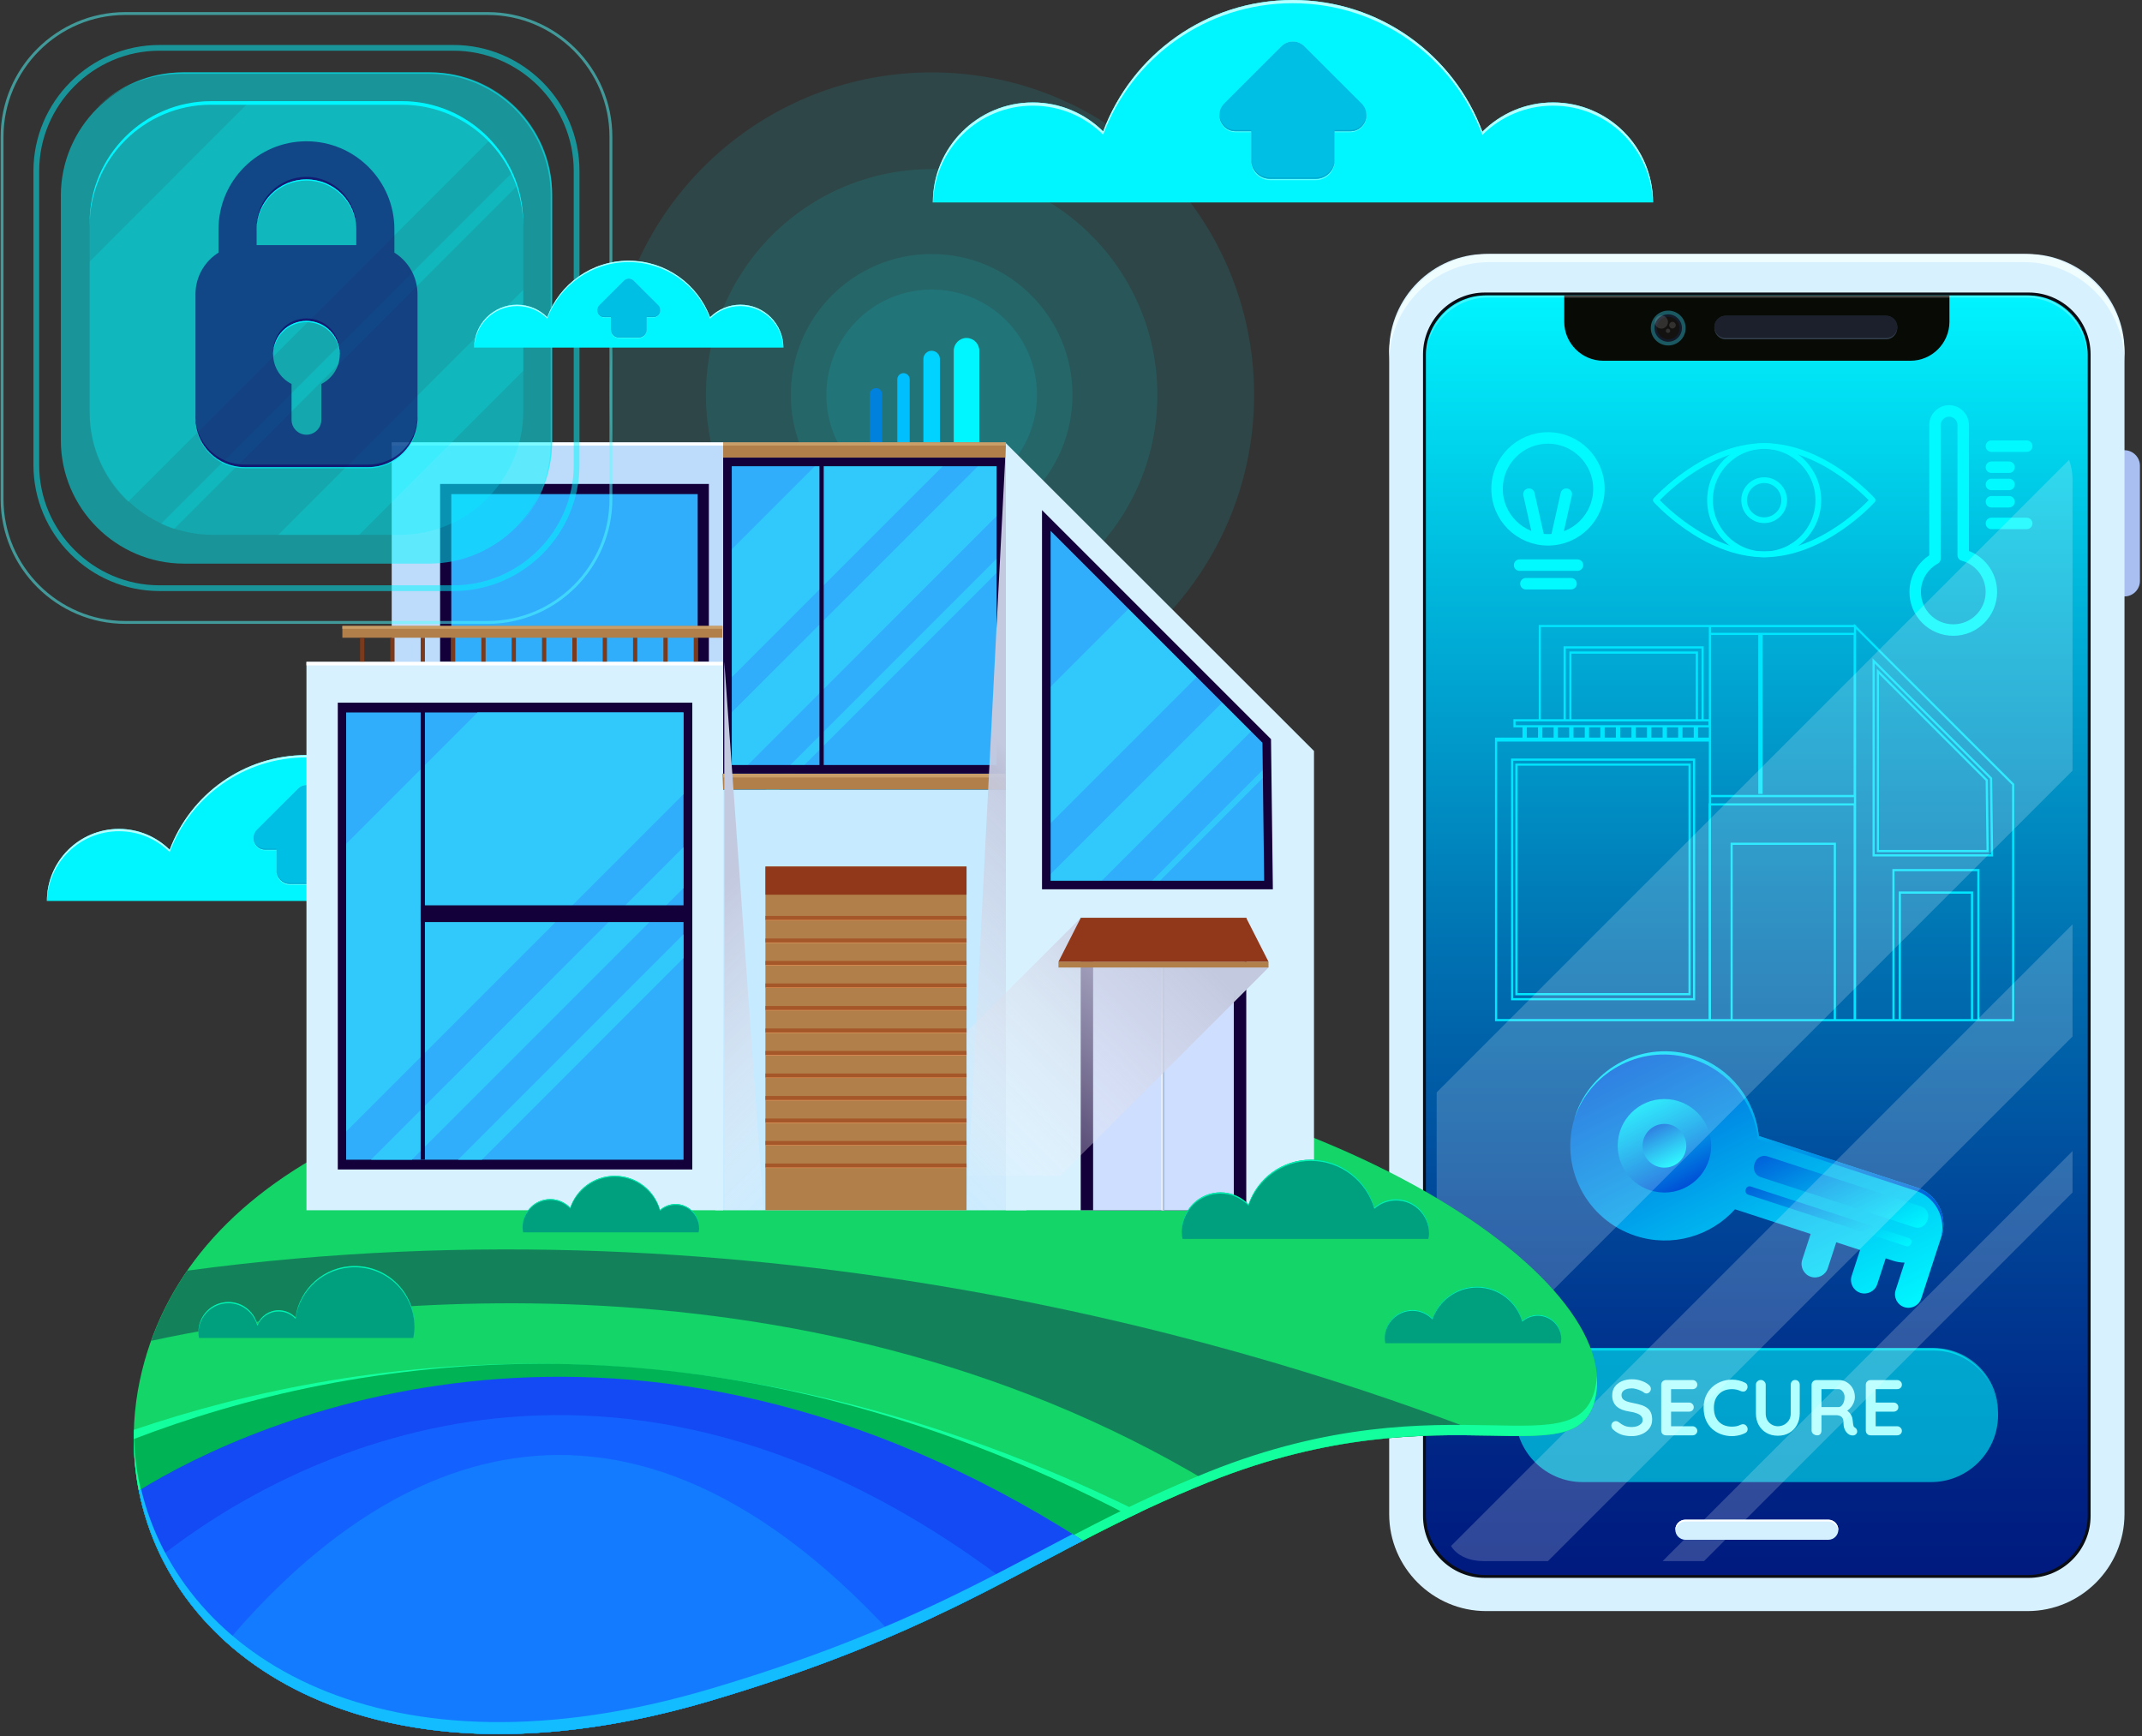 <svg width="850" height="689" viewBox="0 0 850 689" fill="none" xmlns="http://www.w3.org/2000/svg">
<rect x="0" y="0" width="850" height="689" fill="#333333" stroke="none"/>
<path d="M843.032 236.664C839.664 236.664 836.887 233.91 836.887 230.519V184.793C836.887 181.424 839.641 178.647 843.032 178.647C846.401 178.647 849.177 181.401 849.177 184.793V230.519C849.177 233.887 846.423 236.664 843.032 236.664Z" fill="#A9BFF2"/>
<path d="M804.588 639.275H589.729C568.584 639.275 551.264 621.977 551.264 600.81V139.249C551.264 118.104 568.562 100.783 589.729 100.783H804.588C825.733 100.783 843.054 118.081 843.054 139.249V600.81C843.031 621.977 825.733 639.275 804.588 639.275Z" fill="#D8F1FF"/>
<path d="M803.337 100.807H590.958C569.131 100.807 551.264 118.674 551.264 140.501V143.71C551.264 121.883 569.131 104.016 590.958 104.016H803.337C825.164 104.016 843.031 121.883 843.031 143.71V140.501C843.031 118.674 825.164 100.807 803.337 100.807Z" fill="#EFFDFF"/>
<path d="M805.067 624.958H589.229C576.369 624.958 565.831 614.42 565.831 601.561V140.614C565.831 127.754 576.369 117.216 589.229 117.216H805.067C817.927 117.216 828.465 127.754 828.465 140.614V601.561C828.465 614.42 817.927 624.958 805.067 624.958Z" fill="#0B0D14" stroke="#0B0D14" stroke-width="2.276" stroke-miterlimit="10"/>
<path d="M804.726 624.958H589.57C576.506 624.958 565.831 614.284 565.831 601.219V140.956C565.831 127.891 576.506 117.216 589.57 117.216H804.726C817.79 117.216 828.465 127.891 828.465 140.956V601.219C828.465 614.284 817.79 624.958 804.726 624.958Z" fill="url(#paint0_linear_95_12569)"/>
<path d="M657.098 198.472C657.098 198.472 676.353 219.958 700.092 219.958C723.832 219.958 743.087 198.472 743.087 198.472C743.087 198.472 723.832 176.986 700.092 176.986C676.33 176.986 657.098 198.472 657.098 198.472Z" stroke="#00FAFF" stroke-width="2.276" stroke-miterlimit="10" stroke-linecap="round" stroke-linejoin="round"/>
<path d="M700.07 219.958C711.936 219.958 721.556 210.338 721.556 198.472C721.556 186.606 711.936 176.986 700.07 176.986C688.204 176.986 678.584 186.606 678.584 198.472C678.584 210.338 688.204 219.958 700.07 219.958Z" stroke="#00FAFF" stroke-width="2.276" stroke-miterlimit="10" stroke-linecap="round" stroke-linejoin="round"/>
<path d="M700.069 206.416C704.456 206.416 708.013 202.859 708.013 198.472C708.013 194.085 704.456 190.529 700.069 190.529C695.682 190.529 692.126 194.085 692.126 198.472C692.126 202.859 695.682 206.416 700.069 206.416Z" stroke="#00FAFF" stroke-width="2.276" stroke-miterlimit="10" stroke-linecap="round" stroke-linejoin="round"/>
<path d="M779.05 220.299V168.656C779.05 165.583 776.523 163.056 773.451 163.056C770.378 163.056 767.851 165.583 767.851 168.656V221.642C763.186 224.214 759.999 229.176 759.999 234.889C759.999 243.242 766.759 250.002 775.112 250.002C783.465 250.002 790.225 243.242 790.225 234.889C790.248 227.901 785.491 222.029 779.05 220.299Z" stroke="#00FAFF" stroke-width="4.552" stroke-miterlimit="10" stroke-linecap="round" stroke-linejoin="round"/>
<path d="M790.248 207.69H804.246" stroke="#00FAFF" stroke-width="4.552" stroke-miterlimit="10" stroke-linecap="round" stroke-linejoin="round"/>
<path d="M790.248 177.031H804.246" stroke="#00FAFF" stroke-width="4.552" stroke-miterlimit="10" stroke-linecap="round" stroke-linejoin="round"/>
<path d="M790.248 199.086H797.236" stroke="#00FAFF" stroke-width="4.552" stroke-miterlimit="10" stroke-linecap="round" stroke-linejoin="round"/>
<path d="M790.248 192.236H797.236" stroke="#00FAFF" stroke-width="4.552" stroke-miterlimit="10" stroke-linecap="round" stroke-linejoin="round"/>
<path d="M790.248 185.385H797.236" stroke="#00FAFF" stroke-width="4.552" stroke-miterlimit="10" stroke-linecap="round" stroke-linejoin="round"/>
<path d="M614.286 214.2C625.448 214.2 634.497 205.151 634.497 193.988C634.497 182.826 625.448 173.777 614.286 173.777C603.123 173.777 594.074 182.826 594.074 193.988C594.074 205.151 603.123 214.2 614.286 214.2Z" stroke="#00FAFF" stroke-width="4.552" stroke-miterlimit="10" stroke-linecap="round" stroke-linejoin="round"/>
<path d="M603.018 224.237H625.983" stroke="#00FAFF" stroke-width="4.552" stroke-miterlimit="10" stroke-linecap="round" stroke-linejoin="round"/>
<path d="M605.522 231.612H623.412" stroke="#00FAFF" stroke-width="4.552" stroke-miterlimit="10" stroke-linecap="round" stroke-linejoin="round"/>
<path d="M610.46 212.721L606.728 196.083" stroke="#00FAFF" stroke-width="4.552" stroke-miterlimit="10" stroke-linecap="round" stroke-linejoin="round"/>
<path d="M617.813 212.721L621.546 196.083" stroke="#00FAFF" stroke-width="4.552" stroke-miterlimit="10" stroke-linecap="round" stroke-linejoin="round"/>
<path d="M770.968 488.35C772.242 480.998 767.941 473.578 760.657 471.211L697.975 450.772C696.472 436.501 686.822 423.732 672.301 418.998C652.59 412.58 631.4 423.345 624.982 443.056C618.563 462.767 629.329 483.957 649.04 490.375C663.561 495.109 678.879 490.489 688.506 479.837L718.505 489.624L715.159 499.889C714.248 502.689 715.796 505.716 718.596 506.626C721.395 507.537 724.422 505.989 725.333 503.189L728.679 492.924L738.124 495.997L734.779 506.262C733.868 509.062 735.416 512.089 738.215 512.999C741.015 513.91 744.042 512.362 744.952 509.562L748.298 499.297L751.212 500.253C752.737 500.754 754.261 500.982 755.786 501.004L752.236 511.929C751.325 514.729 752.873 517.756 755.673 518.667C758.472 519.577 761.499 518.029 762.41 515.23L770.763 489.579C770.877 489.192 770.945 488.759 770.968 488.35Z" fill="url(#paint1_linear_95_12569)"/>
<path d="M756.425 494.472L693.72 474.033C692.9 473.76 692.445 472.873 692.718 472.076L692.809 471.803C693.082 470.983 693.97 470.528 694.767 470.801L757.472 491.24C758.291 491.513 758.746 492.401 758.473 493.198L758.382 493.471C758.109 494.29 757.221 494.723 756.425 494.472Z" fill="url(#paint2_linear_95_12569)"/>
<path d="M759.723 486.984L698.702 467.092C696.608 466.409 695.47 464.155 696.153 462.061L696.381 461.401C697.064 459.307 699.317 458.169 701.411 458.852L762.432 478.745C764.526 479.428 765.664 481.681 764.981 483.775L764.753 484.435C764.071 486.506 761.817 487.667 759.723 486.984Z" fill="url(#paint3_linear_95_12569)"/>
<path d="M660.489 473.191C670.734 473.191 679.039 464.886 679.039 454.641C679.039 444.397 670.734 436.092 660.489 436.092C650.244 436.092 641.939 444.397 641.939 454.641C641.939 464.886 650.244 473.191 660.489 473.191Z" fill="url(#paint4_linear_95_12569)"/>
<path d="M660.489 463.313C665.278 463.313 669.161 459.431 669.161 454.641C669.161 449.852 665.278 445.969 660.489 445.969C655.7 445.969 651.817 449.852 651.817 454.641C651.817 459.431 655.7 463.313 660.489 463.313Z" fill="url(#paint5_linear_95_12569)"/>
<path d="M770.968 488.35C772.243 480.998 767.941 473.578 760.657 471.211L697.975 450.772C696.473 436.501 686.822 423.732 672.301 418.998C652.59 412.58 631.4 423.345 624.982 443.056C624.914 443.284 624.868 443.489 624.8 443.716C631.469 424.415 652.386 413.923 671.891 420.296C686.413 425.03 696.063 437.798 697.565 452.069L760.248 472.508C767.531 474.875 771.833 482.295 770.558 489.647C770.536 490.079 770.467 490.512 770.331 490.921L770.74 489.647C770.877 489.192 770.945 488.759 770.968 488.35Z" fill="url(#paint6_linear_95_12569)"/>
<path d="M744.797 265.365V338.13H789.18L788.838 309.407L744.797 265.365ZM745.639 337.266V267.459L787.95 309.771L788.292 337.266H745.639ZM736.557 248.386V247.976H736.147L735.692 247.521V247.976H610.623V285.372H600.563V288.626H604.159V292.678H593.257V405.206H799.308V311.068L736.557 248.386ZM678.973 251.959H697.728V315.029H699.458V251.959H735.556V315.438H678.973V251.959ZM601.428 287.761V286.236H677.972V287.761H601.428ZM622.755 258.514V285.372H621.343V257.308H675.218V285.372H673.806V258.514H622.755ZM672.919 259.379V285.372H623.597V259.379H672.919ZM672.122 288.626V292.678H667.661V288.626H672.122ZM665.931 288.626V292.678H661.47V288.626H665.931ZM659.763 288.626V292.678H655.302V288.626H659.763ZM653.572 288.626V292.678H649.111V288.626H653.572ZM647.404 288.626V292.678H642.943V288.626H647.404ZM641.236 288.626V292.678H636.775V288.626H641.236ZM635.045 288.626V292.678H630.584V288.626H635.045ZM628.877 288.626V292.678H624.416V288.626H628.877ZM622.686 288.626V292.678H618.225V288.626H622.686ZM616.518 288.626V292.678H612.057V288.626H616.518ZM610.327 288.626V292.678H605.866V288.626H610.327ZM678.108 318.761H677.994V404.341H594.099V294.248H678.108V318.761ZM678.108 292.678H673.829V288.626H678.108V292.678ZM678.108 285.372H676.06V256.443H620.456V285.372H611.465V248.841H678.108V285.372ZM727.681 404.364H687.577V335.24H727.681V404.364ZM735.556 404.364H728.545V334.375H686.734V404.364H678.973V319.626H735.556V404.364ZM735.692 318.761H678.973V316.303H735.692V318.761ZM735.692 251.094H678.973V248.864H735.692V251.094ZM782.124 404.364H754.333V354.609H782.124V404.364ZM784.65 404.364H782.989V353.744H753.468V404.364H751.807V345.687H784.65V404.364ZM798.443 404.364H785.515V344.822H750.942V404.364H736.557V249.615L798.443 311.432V404.364ZM672.691 300.985H599.63V396.921H672.691V300.985ZM671.826 396.056H600.495V301.85H671.826V396.056ZM670.893 302.988H601.314V394.918H670.893V302.988ZM670.028 394.053H602.202V303.83H670.028V394.053ZM790.545 308.678L743.067 261.2V339.837H790.932L790.545 308.678ZM743.932 338.973V263.271L789.68 309.02L790.044 338.973H743.932Z" fill="#00E6FF"/>
<path opacity="0.58" d="M766.303 588.086H627.964C613.352 588.086 601.38 576.114 601.38 561.502C601.38 546.889 613.352 534.917 627.964 534.917H766.303C780.915 534.917 792.887 546.889 792.887 561.502C792.887 576.137 780.938 588.086 766.303 588.086Z" fill="#00FAFF"/>
<path opacity="0.58" d="M767.463 534.917H626.826C612.851 534.917 601.402 546.366 601.402 560.341V561.342C601.402 547.367 612.851 535.919 626.826 535.919H767.463C781.438 535.919 792.887 547.367 792.887 561.342V560.341C792.887 546.366 781.461 534.917 767.463 534.917Z" fill="#00FAFF"/>
<path d="M647.562 569.849C646.1 569.849 644.784 569.672 643.614 569.317C642.444 568.94 641.326 568.293 640.261 567.374C639.989 567.144 639.78 566.883 639.634 566.59C639.488 566.298 639.415 566.005 639.415 565.713C639.415 565.232 639.582 564.814 639.916 564.459C640.271 564.083 640.71 563.895 641.232 563.895C641.629 563.895 641.984 564.021 642.298 564.271C643.091 564.919 643.875 565.41 644.648 565.744C645.442 566.078 646.413 566.246 647.562 566.246C648.335 566.246 649.045 566.131 649.693 565.901C650.341 565.65 650.863 565.326 651.26 564.929C651.657 564.512 651.855 564.041 651.855 563.519C651.855 562.892 651.667 562.36 651.291 561.921C650.915 561.482 650.341 561.117 649.568 560.824C648.795 560.511 647.813 560.271 646.622 560.103C645.494 559.936 644.502 559.686 643.645 559.351C642.789 558.996 642.068 558.558 641.483 558.035C640.919 557.492 640.491 556.865 640.198 556.155C639.906 555.424 639.759 554.609 639.759 553.711C639.759 552.353 640.104 551.193 640.793 550.232C641.504 549.271 642.454 548.54 643.645 548.039C644.836 547.537 646.152 547.287 647.594 547.287C648.951 547.287 650.205 547.496 651.354 547.913C652.524 548.31 653.474 548.822 654.206 549.449C654.811 549.929 655.114 550.483 655.114 551.11C655.114 551.569 654.937 551.987 654.582 552.363C654.227 552.739 653.809 552.927 653.328 552.927C653.015 552.927 652.733 552.833 652.482 552.645C652.148 552.353 651.699 552.081 651.135 551.831C650.571 551.559 649.975 551.34 649.348 551.172C648.722 550.984 648.137 550.89 647.594 550.89C646.695 550.89 645.933 551.005 645.306 551.235C644.7 551.465 644.24 551.778 643.927 552.175C643.614 552.572 643.457 553.032 643.457 553.554C643.457 554.181 643.635 554.703 643.99 555.121C644.366 555.518 644.899 555.842 645.588 556.092C646.277 556.322 647.103 556.531 648.064 556.719C649.317 556.949 650.414 557.22 651.354 557.534C652.315 557.847 653.109 558.255 653.736 558.756C654.362 559.236 654.832 559.853 655.146 560.605C655.459 561.336 655.616 562.234 655.616 563.3C655.616 564.658 655.24 565.828 654.488 566.81C653.736 567.791 652.743 568.544 651.511 569.066C650.299 569.588 648.983 569.849 647.562 569.849ZM661.121 547.6H671.619C672.162 547.6 672.611 547.778 672.966 548.133C673.342 548.467 673.53 548.906 673.53 549.449C673.53 549.971 673.342 550.399 672.966 550.734C672.611 551.047 672.162 551.204 671.619 551.204H662.845L663.127 550.671V556.782L662.876 556.531H670.209C670.752 556.531 671.201 556.709 671.556 557.064C671.932 557.398 672.12 557.837 672.12 558.38C672.12 558.902 671.932 559.33 671.556 559.665C671.201 559.978 670.752 560.135 670.209 560.135H662.97L663.127 559.884V566.214L662.876 565.932H671.619C672.162 565.932 672.611 566.12 672.966 566.496C673.342 566.851 673.53 567.269 673.53 567.75C673.53 568.272 673.342 568.7 672.966 569.034C672.611 569.369 672.162 569.536 671.619 569.536H661.121C660.578 569.536 660.118 569.358 659.742 569.003C659.387 568.627 659.21 568.168 659.21 567.624V549.512C659.21 548.968 659.387 548.519 659.742 548.164C660.118 547.788 660.578 547.6 661.121 547.6ZM692.498 548.665C693.041 548.937 693.354 549.365 693.438 549.95C693.542 550.535 693.396 551.068 692.999 551.548C692.727 551.925 692.372 552.133 691.934 552.175C691.516 552.217 691.088 552.133 690.649 551.925C690.147 551.695 689.615 551.517 689.051 551.392C688.507 551.266 687.933 551.204 687.327 551.204C686.199 551.204 685.186 551.381 684.287 551.737C683.41 552.092 682.658 552.603 682.031 553.272C681.404 553.92 680.924 554.693 680.59 555.591C680.276 556.489 680.12 557.482 680.12 558.568C680.12 559.842 680.297 560.95 680.652 561.89C681.028 562.83 681.54 563.613 682.188 564.24C682.835 564.867 683.598 565.337 684.475 565.65C685.353 565.943 686.303 566.089 687.327 566.089C687.891 566.089 688.455 566.037 689.019 565.932C689.583 565.828 690.127 565.64 690.649 565.368C691.088 565.159 691.516 565.086 691.934 565.149C692.372 565.211 692.738 565.431 693.03 565.807C693.448 566.329 693.594 566.872 693.469 567.436C693.365 567.979 693.051 568.376 692.529 568.627C691.986 568.899 691.422 569.129 690.837 569.317C690.273 569.484 689.698 569.609 689.113 569.693C688.528 569.797 687.933 569.849 687.327 569.849C685.823 569.849 684.392 569.609 683.034 569.129C681.697 568.648 680.496 567.938 679.43 566.998C678.386 566.057 677.56 564.888 676.955 563.488C676.349 562.067 676.046 560.427 676.046 558.568C676.046 556.959 676.317 555.476 676.861 554.118C677.425 552.76 678.208 551.59 679.211 550.608C680.234 549.606 681.436 548.833 682.815 548.289C684.193 547.725 685.698 547.443 687.327 547.443C688.246 547.443 689.145 547.548 690.022 547.757C690.899 547.966 691.725 548.269 692.498 548.665ZM712.364 547.569C712.907 547.569 713.346 547.757 713.68 548.133C714.014 548.488 714.181 548.937 714.181 549.48V560.824C714.181 562.558 713.805 564.094 713.053 565.431C712.322 566.768 711.309 567.812 710.014 568.564C708.718 569.317 707.214 569.693 705.501 569.693C703.788 569.693 702.273 569.317 700.957 568.564C699.662 567.812 698.638 566.768 697.886 565.431C697.155 564.094 696.789 562.558 696.789 560.824V549.48C696.789 548.937 696.977 548.488 697.353 548.133C697.729 547.757 698.21 547.569 698.795 547.569C699.275 547.569 699.704 547.757 700.08 548.133C700.477 548.488 700.675 548.937 700.675 549.48V560.824C700.675 561.869 700.895 562.778 701.333 563.551C701.793 564.303 702.388 564.888 703.119 565.305C703.872 565.723 704.665 565.932 705.501 565.932C706.399 565.932 707.235 565.723 708.008 565.305C708.781 564.888 709.408 564.303 709.888 563.551C710.369 562.778 710.609 561.869 710.609 560.824V549.48C710.609 548.937 710.766 548.488 711.079 548.133C711.392 547.757 711.821 547.569 712.364 547.569ZM721.141 569.536C720.556 569.536 720.033 569.358 719.574 569.003C719.114 568.627 718.884 568.168 718.884 567.624V549.512C718.884 548.968 719.062 548.519 719.417 548.164C719.793 547.788 720.253 547.6 720.796 547.6H729.821C730.907 547.6 731.921 547.893 732.861 548.477C733.822 549.042 734.595 549.835 735.18 550.859C735.765 551.862 736.057 553.021 736.057 554.337C736.057 555.131 735.89 555.904 735.556 556.656C735.242 557.408 734.804 558.087 734.239 558.693C733.696 559.299 733.08 559.769 732.391 560.103L732.422 559.383C733.007 559.696 733.487 560.072 733.863 560.511C734.26 560.929 734.563 561.388 734.772 561.89C735.002 562.37 735.138 562.892 735.18 563.457C735.263 563.979 735.315 564.438 735.336 564.835C735.378 565.232 735.441 565.567 735.524 565.838C735.629 566.11 735.817 566.319 736.088 566.465C736.548 566.736 736.83 567.133 736.934 567.656C737.06 568.157 736.945 568.606 736.59 569.003C736.36 569.275 736.067 569.452 735.712 569.536C735.357 569.599 735.002 569.599 734.647 569.536C734.292 569.452 733.999 569.348 733.769 569.223C733.414 569.014 733.059 568.711 732.704 568.314C732.349 567.896 732.056 567.342 731.827 566.653C731.618 565.963 731.513 565.076 731.513 563.989C731.513 563.634 731.45 563.31 731.325 563.018C731.2 562.704 731.022 562.443 730.792 562.234C730.563 562.005 730.27 561.837 729.915 561.733C729.56 561.608 729.142 561.545 728.661 561.545H722.331L722.801 560.824V567.624C722.801 568.168 722.655 568.627 722.363 569.003C722.07 569.358 721.663 569.536 721.141 569.536ZM722.363 558.317H729.664C730.04 558.317 730.406 558.15 730.761 557.816C731.116 557.461 731.409 556.991 731.638 556.406C731.868 555.8 731.983 555.142 731.983 554.431C731.983 553.512 731.732 552.75 731.231 552.144C730.751 551.517 730.228 551.204 729.664 551.204H722.425L722.801 550.201V559.069L722.363 558.317ZM742.309 547.6H752.807C753.35 547.6 753.8 547.778 754.155 548.133C754.531 548.467 754.719 548.906 754.719 549.449C754.719 549.971 754.531 550.399 754.155 550.734C753.8 551.047 753.35 551.204 752.807 551.204H744.033L744.315 550.671V556.782L744.064 556.531H751.397C751.94 556.531 752.389 556.709 752.745 557.064C753.121 557.398 753.309 557.837 753.309 558.38C753.309 558.902 753.121 559.33 752.745 559.665C752.389 559.978 751.94 560.135 751.397 560.135H744.158L744.315 559.884V566.214L744.064 565.932H752.807C753.35 565.932 753.8 566.12 754.155 566.496C754.531 566.851 754.719 567.269 754.719 567.75C754.719 568.272 754.531 568.7 754.155 569.034C753.8 569.369 753.35 569.536 752.807 569.536H742.309C741.766 569.536 741.307 569.358 740.931 569.003C740.575 568.627 740.398 568.168 740.398 567.624V549.512C740.398 548.968 740.575 548.519 740.931 548.164C741.307 547.788 741.766 547.6 742.309 547.6Z" fill="#B2FFFF"/>
<g opacity="0.19">
<path d="M822.433 366.786L575.8 613.442C578.167 617.356 583.22 619.428 588.455 619.428H614.288L822.433 411.282V366.786Z" fill="white"/>
<path d="M570.108 558.111L822.432 305.788V190.255C822.432 187.524 821.931 184.907 821.066 182.471L570.108 433.452V558.111Z" fill="white"/>
<path d="M822.433 473.168V456.735L659.786 619.427H676.219L822.433 473.168Z" fill="white"/>
</g>
<path d="M725.517 610.983H668.798C666.613 610.983 664.814 609.185 664.814 607C664.814 604.815 666.613 603.017 668.798 603.017H725.517C727.702 603.017 729.5 604.815 729.5 607C729.5 609.185 727.702 610.983 725.517 610.983Z" fill="#D4F0FF"/>
<path d="M668.775 603.723H725.494C727.566 603.723 729.25 605.339 729.432 607.342C729.432 607.228 729.477 607.114 729.477 606.978C729.477 604.793 727.679 602.995 725.494 602.995H668.775C666.59 602.995 664.792 604.793 664.792 606.978C664.792 607.092 664.815 607.205 664.837 607.342C665.02 605.339 666.727 603.723 668.775 603.723Z" fill="white"/>
<path d="M620.727 117.216V127.663C620.727 136.176 627.691 143.141 636.204 143.141H758.109C766.622 143.141 773.586 136.176 773.586 127.663V117.216H620.727Z" fill="#080A06"/>
<path d="M748.484 134.651H684.709C682.273 134.651 680.293 132.557 680.293 129.985C680.293 127.413 682.273 125.319 684.709 125.319H748.484C750.919 125.319 752.899 127.413 752.899 129.985C752.899 132.534 750.919 134.651 748.484 134.651Z" fill="#333F4D"/>
<path d="M748.484 134.128H684.709C682.273 134.128 680.293 132.148 680.293 129.712C680.293 127.277 682.273 125.297 684.709 125.297H748.484C750.919 125.297 752.899 127.277 752.899 129.712C752.899 132.148 750.919 134.128 748.484 134.128Z" fill="#1B202C"/>
<path opacity="0.25" d="M803.952 117.216H590.344C576.87 117.216 565.831 128.255 565.831 141.729V142.617C565.831 129.143 576.87 118.104 590.344 118.104H803.952C817.426 118.104 828.465 129.143 828.465 142.617V141.729C828.465 128.232 817.426 117.216 803.952 117.216Z" fill="white"/>
<path d="M668.913 130.167C668.913 133.991 665.817 137.086 661.993 137.086C658.17 137.086 655.074 133.991 655.074 130.167C655.074 126.343 658.17 123.248 661.993 123.248C665.817 123.248 668.913 126.343 668.913 130.167Z" fill="#1B5962"/>
<path d="M667.432 130.167C667.432 133.172 664.997 135.607 661.993 135.607C658.988 135.607 656.553 133.172 656.553 130.167C656.553 127.163 658.988 124.728 661.993 124.728C664.997 124.728 667.432 127.163 667.432 130.167Z" fill="#131A29"/>
<path d="M666.475 130.167C666.475 132.648 664.473 134.651 661.992 134.651C659.511 134.651 657.508 132.648 657.508 130.167C657.508 127.687 659.511 125.684 661.992 125.684C664.45 125.684 666.475 127.687 666.475 130.167Z" fill="#131210"/>
<path opacity="0.13" d="M659.284 130.395C660.73 130.395 661.902 129.223 661.902 127.778C661.902 126.332 660.73 125.16 659.284 125.16C657.839 125.16 656.667 126.332 656.667 127.778C656.667 129.223 657.839 130.395 659.284 130.395Z" fill="white"/>
<path opacity="0.13" d="M664.997 129.029C664.997 129.758 664.405 130.349 663.677 130.349C662.948 130.349 662.356 129.758 662.356 129.029C662.356 128.301 662.948 127.709 663.677 127.709C664.428 127.709 664.997 128.301 664.997 129.029Z" fill="white"/>
<path opacity="0.13" d="M662.767 131.26C662.767 131.738 662.38 132.125 661.902 132.125C661.424 132.125 661.037 131.738 661.037 131.26C661.037 130.782 661.424 130.395 661.902 130.395C662.38 130.395 662.767 130.782 662.767 131.26Z" fill="white"/>
<path d="M196.018 328.913C188.12 328.913 180.973 332.099 175.806 337.289C167.59 315.279 146.4 299.62 121.545 299.62C96.713 299.62 75.546 315.256 67.33 337.198C62.163 332.076 55.062 328.913 47.209 328.913C31.413 328.913 18.622 341.704 18.622 357.5H63.665H75.819H167.43H179.448H224.605C224.605 341.704 211.814 328.913 196.018 328.913Z" fill="#00F6FF"/>
<path d="M47.209 329.823C55.062 329.823 62.163 332.987 67.33 338.108C75.569 316.144 96.736 300.53 121.545 300.53C146.4 300.53 167.59 316.212 175.806 338.199C180.973 333.032 188.12 329.823 196.018 329.823C211.495 329.823 224.081 342.137 224.559 357.5H224.605C224.605 341.704 211.814 328.913 196.018 328.913C188.12 328.913 180.973 332.099 175.806 337.289C167.59 315.279 146.4 299.62 121.545 299.62C96.713 299.62 75.546 315.256 67.33 337.198C62.163 332.076 55.062 328.913 47.209 328.913C31.413 328.913 18.622 341.704 18.622 357.5H18.668C19.146 342.137 31.732 329.823 47.209 329.823Z" fill="#B4FFFF"/>
<path d="M141.278 329.391L124.913 312.844C123.092 311 120.156 311 118.335 312.844L101.971 329.391C99.034 332.349 101.106 337.402 105.248 337.402H109.686V345.687C109.686 348.692 112.099 351.127 115.058 351.127H128.168C131.127 351.127 133.539 348.692 133.539 345.687V337.402H137.978C142.12 337.425 144.191 332.372 141.278 329.391Z" fill="#5AFFFF"/>
<path d="M141.278 329.208L124.913 312.844C123.092 311.023 120.156 311.023 118.335 312.844L101.971 329.208C99.034 332.145 101.106 337.152 105.248 337.152H109.686V345.368C109.686 348.327 112.099 350.74 115.058 350.74H128.168C131.127 350.74 133.539 348.327 133.539 345.368V337.152H137.978C142.12 337.152 144.191 332.145 141.278 329.208Z" fill="#00BFE5"/>
<path d="M109.686 336.788H105.248C102.494 336.788 100.673 334.58 100.605 332.236C100.491 334.717 102.357 337.152 105.248 337.152H109.686V336.788Z" fill="#00AACF"/>
<path d="M137.978 336.788H133.54V337.152H137.978C140.869 337.152 142.758 334.717 142.621 332.236C142.576 334.58 140.732 336.788 137.978 336.788Z" fill="#00AACF"/>
<path d="M128.167 350.376H115.057C112.098 350.376 109.686 347.963 109.686 345.004V345.368C109.686 348.327 112.098 350.74 115.057 350.74H128.167C131.126 350.74 133.539 348.327 133.539 345.368V345.004C133.539 347.963 131.126 350.376 128.167 350.376Z" fill="#00AACF"/>
<path d="M633.538 551.92C628.667 589.566 576.022 549.485 479.836 588.018C411.85 615.263 382.648 644.965 282.001 674.827C120.583 722.738 34.685 631.719 56.376 543.84C75.631 465.772 168.836 416.836 337.218 416.836C505.601 416.836 640.252 500.049 633.538 551.92Z" fill="#13D568"/>
<path d="M590.569 569.628C501.052 534.668 302.83 473.305 74.314 504.191C68.26 512.931 63.503 522.218 59.998 532.028C125.321 517.916 314.939 489.556 479.588 588.11C479.68 588.064 479.771 588.041 479.862 587.996C527.704 568.854 564.781 569.15 590.569 569.628Z" fill="#13825B"/>
<path d="M53.121 567.352C50.64 646.854 134.99 718.459 282.001 674.827C368.013 649.29 401.858 623.889 452.318 600.059C287.008 518.257 144.618 536.215 53.121 567.352Z" fill="#13FF9E"/>
<path d="M53.078 571.017C53.26 649.04 137.269 717.776 282.004 674.827C365.967 649.905 400.222 625.096 448.747 601.743C281.298 513.888 138.18 538.355 53.078 571.017Z" fill="#00B355"/>
<path d="M633.539 547.823C628.669 585.469 576.023 545.388 479.837 583.922C411.852 611.166 382.65 640.868 282.003 670.73C138.384 713.361 54.534 645.99 53.077 568.695C51.575 647.674 135.835 718.209 282.003 674.827C382.65 644.965 411.852 615.263 479.837 588.018C576.023 549.485 628.669 589.566 633.539 551.92C633.79 550.008 633.813 548.074 633.699 546.071C633.653 546.663 633.608 547.254 633.539 547.823Z" fill="#13FF9E"/>
<path d="M282.003 674.827C354.632 653.273 390.07 631.81 429.719 611.28C249.25 496.157 100.51 563.369 55.08 591.478C68.623 660.352 150.105 713.975 282.003 674.827Z" fill="#134AF4"/>
<path d="M63.844 617.516C90.792 672.779 167.336 708.854 282.004 674.827C335.9 658.826 369.29 642.894 399.152 627.348C242.673 509.449 114.304 578.026 63.844 617.516Z" fill="#1362FF"/>
<path d="M282.003 674.827C311.295 666.133 334.488 657.461 354.404 648.857C239.873 524.312 144.415 587.131 89.949 651.725C127.754 685.57 193.51 701.093 282.003 674.827Z" fill="#137BFF"/>
<path d="M282.005 670.093C152.794 708.445 71.971 657.757 56.016 590.932C55.72 591.114 55.401 591.319 55.105 591.501C68.648 660.374 150.131 713.998 282.028 674.85C354.657 653.296 390.095 631.833 429.744 611.303C428.356 610.415 426.99 609.573 425.602 608.708C387.546 628.555 352.108 649.29 282.005 670.093Z" fill="#13BBFF"/>
<path d="M383.541 471.417H303.742V472.395H383.541V471.417Z" fill="#EF995F"/>
<path d="M383.541 470.62H303.742V472.213H383.541V470.62Z" fill="#A55729"/>
<path opacity="0.1" d="M369.703 284.643C440.373 284.643 497.663 227.354 497.663 156.684C497.663 86.013 440.373 28.724 369.703 28.724C299.033 28.724 241.743 86.013 241.743 156.684C241.743 227.354 299.033 284.643 369.703 284.643Z" fill="#00F6FF"/>
<path opacity="0.1" d="M369.702 246.247C419.167 246.247 459.265 206.148 459.265 156.684C459.265 107.22 419.167 67.121 369.702 67.121C320.238 67.121 280.14 107.22 280.14 156.684C280.14 206.148 320.238 246.247 369.702 246.247Z" fill="#00F6FF"/>
<path opacity="0.1" d="M369.701 212.561C400.561 212.561 425.578 187.544 425.578 156.684C425.578 125.824 400.561 100.807 369.701 100.807C338.841 100.807 313.824 125.824 313.824 156.684C313.824 187.544 338.841 212.561 369.701 212.561Z" fill="#00F6FF"/>
<path opacity="0.1" d="M369.702 198.472C392.781 198.472 411.491 179.763 411.491 156.684C411.491 133.605 392.781 114.895 369.702 114.895C346.623 114.895 327.914 133.605 327.914 156.684C327.914 179.763 346.623 198.472 369.702 198.472Z" fill="#00F6FF"/>
<path d="M369.7 208.418C367.902 208.418 366.423 206.939 366.423 205.141V142.458C366.423 140.66 367.902 139.181 369.7 139.181C371.498 139.181 372.978 140.66 372.978 142.458V205.141C372.978 206.939 371.521 208.418 369.7 208.418Z" fill="#00D3FF"/>
<path d="M358.528 191.121C357.186 191.121 356.07 190.028 356.07 188.662V150.516C356.07 149.173 357.163 148.058 358.528 148.058C359.871 148.058 360.987 149.15 360.987 150.516V188.662C360.987 190.028 359.871 191.121 358.528 191.121Z" fill="#00BFFF"/>
<path d="M347.625 197.061C346.282 197.061 345.167 195.968 345.167 194.603V156.456C345.167 155.113 346.26 153.998 347.625 153.998C348.968 153.998 350.083 155.091 350.083 156.456V194.603C350.083 195.968 348.991 197.061 347.625 197.061Z" fill="#0081DD"/>
<path d="M383.541 196.059C380.742 196.059 378.466 193.76 378.466 190.983V139.18C378.466 136.381 380.765 134.105 383.541 134.105C386.341 134.105 388.617 136.404 388.617 139.18V190.983C388.64 193.783 386.341 196.059 383.541 196.059Z" fill="#00F6FF"/>
<path d="M407.35 313.459H283.828V480.225H407.35V313.459Z" fill="#C6EAFF"/>
<path d="M286.97 175.553H155.437V281.321H286.97V175.553Z" fill="#BDDCFB"/>
<path d="M281.299 192.031H174.644V262.634H281.299V192.031Z" fill="#13003A"/>
<path d="M276.861 196.06H179.082V265.753H276.861V196.06Z" fill="#31AEFB"/>
<path d="M286.969 262.635H121.613V480.225H286.969V262.635Z" fill="#D8F1FF"/>
<path d="M521.425 297.981L399.155 175.848V480.225H521.425V297.981Z" fill="#D8F1FF"/>
<path d="M494.547 364.238H428.86V480.225H494.547V364.238Z" fill="#13003A"/>
<path d="M489.606 381.603H433.774V480.225H489.606V381.603Z" fill="#CEDEFF"/>
<path d="M461.7 379.191H460.881V480.225H461.7V379.191Z" fill="white"/>
<path d="M462.112 379.191H461.293V480.225H462.112V379.191Z" fill="#ACC3E3"/>
<path d="M399.156 175.553H286.97V313.459H399.156V175.553Z" fill="#31AEFB"/>
<path d="M399.157 223.6V218.047L303.745 313.459H309.299L399.157 223.6Z" fill="#31C9FB"/>
<path d="M286.97 272.126L383.543 175.553H332.787L286.97 221.37V272.126Z" fill="#31C9FB"/>
<path d="M399.156 201.113V175.553H397.518L286.97 286.078V313.299L399.156 201.113Z" fill="#31C9FB"/>
<path d="M399.156 175.553H286.97V181.607H399.156V175.553Z" fill="#B17F4A"/>
<path d="M399.156 175.553H286.97V176.805H399.156V175.553Z" fill="#CA9E67"/>
<path d="M399.155 313.3H286.968L286.695 306.972H398.882L399.155 313.3Z" fill="#B17F4A"/>
<path d="M399.155 308.497H286.968L286.695 306.972H398.882L399.155 308.497Z" fill="#CA9E67"/>
<path d="M286.694 248.386H135.86V253.052H286.694V248.386Z" fill="#B17F4A"/>
<path d="M286.694 248.386H135.86V249.502H286.694V248.386Z" fill="#CA9E67"/>
<path d="M144.555 253.052H142.871V262.612H144.555V253.052Z" fill="#7A3A1B"/>
<path d="M156.572 253.052H154.888V262.612H156.572V253.052Z" fill="#7A3A1B"/>
<path d="M168.614 253.052H166.93V262.612H168.614V253.052Z" fill="#7A3A1B"/>
<path d="M180.654 253.052H178.97V262.612H180.654V253.052Z" fill="#7A3A1B"/>
<path d="M192.694 253.052H191.01V262.612H192.694V253.052Z" fill="#7A3A1B"/>
<path d="M204.734 253.052H203.05V262.612H204.734V253.052Z" fill="#7A3A1B"/>
<path d="M216.775 253.052H215.091V262.612H216.775V253.052Z" fill="#7A3A1B"/>
<path d="M228.815 253.052H227.131V262.612H228.815V253.052Z" fill="#7A3A1B"/>
<path d="M240.857 253.052H239.173V262.612H240.857V253.052Z" fill="#7A3A1B"/>
<path d="M252.896 253.052H251.212V262.612H252.896V253.052Z" fill="#7A3A1B"/>
<path d="M264.938 253.052H263.254V262.612H264.938V253.052Z" fill="#7A3A1B"/>
<path d="M276.976 253.052H275.292V262.612H276.976V253.052Z" fill="#7A3A1B"/>
<path d="M274.723 278.817H134.04V464.042H274.723V278.817Z" fill="#13003A"/>
<path d="M271.24 282.709H137.362V460.173H271.24V282.709Z" fill="#31AEFB"/>
<path d="M137.362 449.02L271.217 315.165V282.709H189.507L137.362 334.853V449.02Z" fill="#31C9FB"/>
<path d="M271.216 352.379V336.173L147.262 460.15H163.444L271.216 352.379Z" fill="#31C9FB"/>
<path d="M271.216 380.17V370.724L181.79 460.15H191.258L271.216 380.17Z" fill="#31C9FB"/>
<path d="M168.614 281.298H166.93V460.15H168.614V281.298Z" fill="#13003A"/>
<path d="M326.869 182.699H325.185V304.491H326.869V182.699Z" fill="#13003A"/>
<path d="M272.766 359.23H166.93V365.876H272.766V359.23Z" fill="#13003A"/>
<path d="M395.469 184.998V303.558H290.384V184.998H395.469ZM398.883 181.584H286.97V306.972H398.883V181.584Z" fill="#13003A"/>
<path d="M503.375 383.925L420.731 466.546H326.298L428.857 364.238L442.354 368.676" fill="url(#paint7_linear_95_12569)"/>
<path d="M503.376 381.603H420.027V383.902H503.376V381.603Z" fill="#B17F4A"/>
<path d="M494.547 364.238H428.86V373.114H494.547V364.238Z" fill="#B17F4A"/>
<path d="M428.858 364.238L420.027 381.604H503.376L494.545 364.238H428.858Z" fill="#91381A"/>
<path d="M503.377 351.173H415.203V206.53L502.672 293.999L503.377 351.173Z" fill="#31AEFB"/>
<path d="M497.665 289.014L486.216 277.542L415.203 348.555V351.173H435.506L497.665 289.014Z" fill="#31C9FB"/>
<path d="M415.203 274.243V328.344L476.11 267.437L449.048 240.398L415.203 274.243Z" fill="#31C9FB"/>
<path d="M502.833 306.949L502.788 303.831L455.469 351.173H458.61L502.833 306.949Z" fill="#31C9FB"/>
<path d="M503.377 351.173H415.203V206.53L502.672 293.999L503.377 351.173Z" stroke="#13003A" stroke-width="3.414" stroke-miterlimit="10"/>
<path d="M383.542 343.844H303.743V480.225H383.542V343.844Z" fill="#B17F4A"/>
<path d="M383.542 343.844H303.743V355.019H383.542V343.844Z" fill="#91381A"/>
<path d="M383.542 364.238H303.743V365.216H383.542V364.238Z" fill="#EF995F"/>
<path d="M383.542 363.441H303.743V365.034H383.542V363.441Z" fill="#A55729"/>
<path d="M383.542 373.182H303.743V374.161H383.542V373.182Z" fill="#EF995F"/>
<path d="M383.542 372.386H303.743V373.979H383.542V372.386Z" fill="#A55729"/>
<path d="M383.542 382.104H303.743V383.083H383.542V382.104Z" fill="#EF995F"/>
<path d="M383.542 381.308H303.743V382.901H383.542V381.308Z" fill="#A55729"/>
<path d="M383.542 391.027H303.743V392.006H383.542V391.027Z" fill="#EF995F"/>
<path d="M383.542 390.23H303.743V391.823H383.542V390.23Z" fill="#A55729"/>
<path d="M383.542 399.972H303.743V400.951H383.542V399.972Z" fill="#EF995F"/>
<path d="M383.542 399.175H303.743V400.768H383.542V399.175Z" fill="#A55729"/>
<path d="M383.542 408.893H303.743V409.872H383.542V408.893Z" fill="#EF995F"/>
<path d="M383.542 408.097H303.743V409.69H383.542V408.097Z" fill="#A55729"/>
<path d="M383.542 417.839H303.743V418.817H383.542V417.839Z" fill="#EF995F"/>
<path d="M383.542 417.019H303.743V418.612H383.542V417.019Z" fill="#A55729"/>
<path d="M383.542 426.76H303.743V427.739H383.542V426.76Z" fill="#EF995F"/>
<path d="M383.542 425.964H303.743V427.557H383.542V425.964Z" fill="#A55729"/>
<path d="M383.542 435.683H303.743V436.662H383.542V435.683Z" fill="#EF995F"/>
<path d="M383.542 434.886H303.743V436.479H383.542V434.886Z" fill="#A55729"/>
<path d="M383.542 444.628H303.743V445.607H383.542V444.628Z" fill="#EF995F"/>
<path d="M383.542 443.831H303.743V445.424H383.542V443.831Z" fill="#A55729"/>
<path d="M383.542 453.55H303.743V454.528H383.542V453.55Z" fill="#EF995F"/>
<path d="M383.542 452.753H303.743V454.347H383.542V452.753Z" fill="#A55729"/>
<path d="M383.542 462.472H303.743V463.45H383.542V462.472Z" fill="#EF995F"/>
<path d="M383.542 461.676H303.743V463.269H383.542V461.676Z" fill="#A55729"/>
<path d="M399.156 176.782L383.542 480.225H399.156V176.782Z" fill="url(#paint8_linear_95_12569)"/>
<path d="M287.422 262.635L303.013 480.225H287.422V262.635Z" fill="url(#paint9_linear_95_12569)"/>
<path d="M286.695 262.635H121.613V264.023H286.695V262.635Z" fill="white"/>
<path d="M286.97 175.553H155.437V176.805H286.97V175.553Z" fill="white"/>
<path opacity="0.5" d="M170.183 223.645H73.041C46.161 223.645 24.151 201.659 24.151 174.756V77.591C24.151 50.711 46.138 28.701 73.041 28.701H170.206C197.086 28.701 219.095 50.688 219.095 77.591V174.756C219.073 201.636 197.063 223.645 170.183 223.645Z" fill="#00F6FF"/>
<path opacity="0.5" d="M179.924 233.386H63.299C36.419 233.386 14.409 211.4 14.409 184.497V67.872C14.409 40.992 36.396 18.982 63.299 18.982H179.924C206.804 18.982 228.813 40.969 228.813 67.872V184.497C228.813 211.377 206.804 233.386 179.924 233.386Z" stroke="#00F6FF" stroke-width="2.276" stroke-miterlimit="10"/>
<path opacity="0.5" d="M193.513 246.975H49.712C22.832 246.975 0.822 224.988 0.822 198.085V54.261C0.822 27.381 22.809 5.372 49.712 5.372H193.536C220.416 5.372 242.425 27.358 242.425 54.261V198.085C242.403 224.988 220.416 246.975 193.513 246.975Z" stroke="#50FFFF" stroke-width="1.138" stroke-miterlimit="10"/>
<path opacity="0.5" d="M170.954 28.724H72.264C58.904 28.724 46.772 34.255 38.032 43.154C46.727 34.596 58.63 29.293 71.718 29.293H170.408C196.878 29.293 218.523 50.938 218.523 77.409V176.099C218.523 189.186 213.22 201.09 204.662 209.784C213.539 201.044 219.092 188.913 219.092 175.552V76.863C219.07 50.369 197.424 28.724 170.954 28.724Z" fill="#00F6FF"/>
<path opacity="0.2" d="M158.754 212.22H84.464C57.584 212.22 35.574 190.233 35.574 163.33V89.04C35.574 62.159 57.561 40.15 84.464 40.15H158.754C185.634 40.15 207.644 62.137 207.644 89.04V163.33C207.644 190.21 185.634 212.22 158.754 212.22Z" fill="#00F6FF"/>
<g opacity="0.2">
<path d="M159.534 40.15H99.173C80.577 58.745 58.067 81.255 35.602 103.743V164.081C35.602 177.851 41.498 190.301 50.875 199.087L194.562 55.399C185.731 46.067 173.304 40.15 159.534 40.15Z" fill="#00F6FF"/>
<path d="M207.65 147.124V114.986L110.417 212.219H142.555L207.65 147.124Z" fill="#00F6FF"/>
<path d="M205.351 73.653C204.782 71.855 204.076 70.126 203.302 68.418L63.871 207.85C65.578 208.623 67.308 209.329 69.106 209.898L205.351 73.653Z" fill="#00F6FF"/>
</g>
<path d="M159.528 40.15H83.69C57.219 40.15 35.574 61.795 35.574 88.266V89.677C35.574 63.206 57.219 41.561 83.69 41.561H159.505C185.976 41.561 207.621 63.206 207.621 89.677V88.266C207.644 61.818 185.976 40.15 159.528 40.15Z" fill="#00F6FF"/>
<path opacity="0.61" d="M156.504 100.238V90.951C156.504 71.719 140.845 56.059 121.612 56.059C102.379 56.059 86.72 71.719 86.72 90.951V100.238C81.235 103.674 77.57 109.774 77.57 116.739V165.879C77.57 176.645 86.288 185.362 97.053 185.362H146.193C156.959 185.362 165.676 176.645 165.676 165.879V116.739C165.654 109.751 161.989 103.674 156.504 100.238ZM121.612 71.172C132.514 71.172 141.391 80.049 141.391 90.951V97.256H101.833V90.951C101.833 80.049 110.71 71.172 121.612 71.172ZM127.53 152.359V166.584C127.53 169.839 124.867 172.502 121.612 172.502C118.357 172.502 115.694 169.839 115.694 166.584V152.359C111.37 150.197 108.388 145.713 108.388 140.546C108.388 133.24 114.306 127.323 121.612 127.323C128.918 127.323 134.836 133.24 134.836 140.546C134.836 145.736 131.854 150.197 127.53 152.359Z" fill="#130066"/>
<path opacity="0.61" d="M121.612 126.344C114.305 126.344 108.388 132.262 108.388 139.568C108.388 139.705 108.41 139.841 108.41 139.978C108.729 132.945 114.488 127.346 121.612 127.346C128.713 127.346 134.494 132.945 134.813 139.978C134.813 139.841 134.835 139.705 134.835 139.568C134.835 132.262 128.918 126.344 121.612 126.344Z" fill="#130066"/>
<path opacity="0.61" d="M121.611 70.171C110.709 70.171 101.832 79.047 101.832 89.95V90.951C101.832 80.049 110.709 71.172 121.611 71.172C132.513 71.172 141.39 80.049 141.39 90.951V89.95C141.39 79.047 132.513 70.171 121.611 70.171Z" fill="#130066"/>
<path opacity="0.61" d="M146.17 184.338H97.03C86.264 184.338 77.547 175.62 77.547 164.854V165.856C77.547 176.622 86.264 185.339 97.03 185.339H146.17C156.936 185.339 165.653 176.622 165.653 165.856V164.854C165.653 175.62 156.936 184.338 146.17 184.338Z" fill="#130066"/>
<path d="M121.612 127.323C114.305 127.323 108.388 133.24 108.388 140.546C108.388 140.615 108.41 140.683 108.41 140.751C108.57 133.582 114.419 127.823 121.612 127.823C128.827 127.823 134.653 133.582 134.813 140.751C134.813 140.683 134.835 140.615 134.835 140.546C134.835 133.24 128.918 127.323 121.612 127.323Z" fill="#00F6FF"/>
<path opacity="0.61" d="M146.17 185.339H97.03C86.264 185.339 77.547 176.622 77.547 165.856V166.334C77.547 177.1 86.264 185.817 97.03 185.817H146.17C156.936 185.817 165.653 177.1 165.653 166.334V165.856C165.653 176.622 156.936 185.339 146.17 185.339Z" fill="#00F6FF"/>
<path d="M121.611 71.172C110.709 71.172 101.832 80.049 101.832 90.951V91.429C101.832 80.527 110.709 71.65 121.611 71.65C132.513 71.65 141.39 80.527 141.39 91.429V90.951C141.39 80.049 132.513 71.172 121.611 71.172Z" fill="#00F6FF"/>
<path d="M553.992 475.878C550.692 475.878 547.665 477.129 545.366 479.155C542.248 468.207 532.165 460.173 520.216 460.173C508.722 460.173 498.957 467.593 495.452 477.926C492.653 474.99 488.715 473.146 484.322 473.146C475.833 473.146 468.959 480.02 468.959 488.51C468.959 489.579 469.073 490.604 469.278 491.605H494.61H499.39H541.201H545.844H566.807C566.989 490.763 567.08 489.875 567.08 488.965C567.08 481.727 561.207 475.878 553.992 475.878Z" fill="#009F7E"/>
<path d="M484.322 473.624C488.715 473.624 492.653 475.468 495.452 478.404C498.957 468.094 508.722 460.651 520.216 460.651C532.165 460.651 542.248 468.685 545.366 479.633C547.665 477.607 550.692 476.356 553.992 476.356C561.139 476.356 566.92 482.069 567.057 489.193C567.057 489.102 567.08 489.033 567.08 488.942C567.08 481.727 561.23 475.855 553.992 475.855C550.692 475.855 547.665 477.107 545.366 479.132C542.248 468.185 532.165 460.15 520.216 460.15C508.722 460.15 498.957 467.57 495.452 477.903C492.653 474.967 488.715 473.124 484.322 473.124C475.833 473.124 468.959 479.997 468.959 488.487C468.959 488.578 468.959 488.646 468.982 488.737C469.096 480.361 475.901 473.624 484.322 473.624Z" fill="#00F3B2"/>
<path d="M610.216 521.763C607.849 521.763 605.709 522.651 604.048 524.107C601.817 516.278 594.625 510.565 586.09 510.565C577.873 510.565 570.909 515.868 568.428 523.22C566.425 521.126 563.625 519.805 560.484 519.805C554.43 519.805 549.514 524.722 549.514 530.776C549.514 531.527 549.582 532.278 549.741 532.984H567.813H571.227H601.066H604.389H619.366C619.48 532.369 619.548 531.755 619.548 531.095C619.548 525.928 615.383 521.763 610.216 521.763Z" fill="#009F7E"/>
<path d="M560.507 520.147C563.625 520.147 566.447 521.468 568.45 523.562C570.954 516.187 577.919 510.907 586.112 510.907C594.648 510.907 601.84 516.642 604.07 524.449C605.709 522.992 607.871 522.105 610.239 522.105C615.337 522.105 619.456 526.179 619.57 531.255C619.57 531.186 619.57 531.141 619.57 531.072C619.57 525.929 615.382 521.741 610.239 521.741C607.871 521.741 605.732 522.628 604.07 524.085C601.84 516.255 594.648 510.542 586.112 510.542C577.896 510.542 570.931 515.846 568.45 523.197C566.447 521.103 563.648 519.783 560.507 519.783C554.452 519.783 549.536 524.699 549.536 530.754C549.536 530.822 549.536 530.868 549.536 530.936C549.627 524.95 554.498 520.147 560.507 520.147Z" fill="#00F3B2"/>
<path d="M268.076 477.765C265.709 477.765 263.57 478.653 261.908 480.109C259.678 472.28 252.485 466.567 243.95 466.567C235.734 466.567 228.769 471.87 226.288 479.222C224.285 477.128 221.486 475.808 218.345 475.808C212.29 475.808 207.374 480.724 207.374 486.778C207.374 487.529 207.442 488.28 207.602 488.986H225.674H229.088H258.927H262.25H277.226C277.34 488.372 277.408 487.757 277.408 487.097C277.408 481.953 273.243 477.765 268.076 477.765Z" fill="#009F7E"/>
<path d="M218.365 476.15C221.483 476.15 224.306 477.47 226.309 479.564C228.812 472.19 235.777 466.909 243.971 466.909C252.506 466.909 259.698 472.645 261.929 480.452C263.568 478.995 265.73 478.107 268.097 478.107C273.195 478.107 277.315 482.181 277.429 487.257C277.429 487.189 277.429 487.143 277.429 487.075C277.429 481.931 273.241 477.743 268.097 477.743C265.73 477.743 263.59 478.631 261.929 480.087C259.698 472.258 252.506 466.545 243.971 466.545C235.754 466.545 228.789 471.848 226.309 479.2C224.306 477.106 221.506 475.786 218.365 475.786C212.311 475.786 207.395 480.702 207.395 486.756C207.395 486.825 207.395 486.87 207.395 486.938C207.486 480.975 212.356 476.15 218.365 476.15Z" fill="#00F3B2"/>
<path d="M140.735 502.348C128.74 502.348 118.862 511.247 117.246 522.787C115.585 521.012 113.218 519.896 110.577 519.896C106.754 519.896 103.499 522.241 102.11 525.564C100.813 520.42 96.17 516.619 90.616 516.619C84.061 516.619 78.735 521.945 78.735 528.5C78.735 529.319 78.826 530.116 78.986 530.89H101.61H102.247H117.474H119.545H163.996C164.315 529.342 164.474 527.749 164.474 526.087C164.474 512.977 153.845 502.348 140.735 502.348Z" fill="#009F7E"/>
<path d="M90.615 517.119C96.169 517.119 100.789 520.92 102.109 526.064C103.475 522.741 106.752 520.397 110.576 520.397C113.216 520.397 115.583 521.512 117.245 523.288C118.861 511.748 128.739 502.849 140.734 502.849C153.753 502.849 164.336 513.341 164.473 526.338C164.473 526.246 164.496 526.178 164.496 526.087C164.496 512.977 153.867 502.348 140.757 502.348C128.762 502.348 118.884 511.247 117.268 522.787C115.606 521.011 113.239 519.896 110.599 519.896C106.775 519.896 103.52 522.241 102.132 525.564C100.835 520.42 96.191 516.619 90.638 516.619C84.083 516.619 78.757 521.945 78.757 528.5C78.757 528.591 78.757 528.659 78.78 528.75C78.893 522.309 84.151 517.119 90.615 517.119Z" fill="#00F3B2"/>
<path d="M616.289 40.65C605.342 40.65 595.441 45.089 588.248 52.258C576.868 21.736 547.462 0 512.979 0C478.543 0 449.159 21.691 437.756 52.144C430.586 45.043 420.731 40.65 409.851 40.65C387.933 40.65 370.18 58.404 370.18 80.322H432.657H449.523H576.618H593.301H655.961C655.961 58.404 638.208 40.65 616.289 40.65Z" fill="#00F6FF"/>
<path d="M409.851 41.925C420.731 41.925 430.586 46.318 437.756 53.419C449.182 22.965 478.543 1.275 512.979 1.275C547.462 1.275 576.868 23.011 588.248 53.533C595.418 46.363 605.342 41.925 616.289 41.925C637.775 41.925 655.21 58.995 655.893 80.322H655.961C655.961 58.404 638.208 40.65 616.289 40.65C605.342 40.65 595.441 45.089 588.248 52.258C576.868 21.736 547.462 0 512.979 0C478.543 0 449.159 21.691 437.756 52.144C430.586 45.043 420.731 40.65 409.851 40.65C387.933 40.65 370.18 58.404 370.18 80.322H370.248C370.931 59.018 388.365 41.925 409.851 41.925Z" fill="#B4FFFF"/>
<path d="M540.337 41.333L517.622 18.39C515.095 15.841 511.021 15.841 508.495 18.39L485.78 41.333C481.706 45.43 484.596 52.463 490.332 52.463H496.5V63.957C496.5 68.122 499.846 71.491 503.966 71.491H522.151C526.271 71.491 529.617 68.122 529.617 63.957V52.463H535.785C541.52 52.463 544.411 45.453 540.337 41.333Z" fill="#5AFFFF"/>
<path d="M540.337 41.083L517.622 18.368C515.095 15.841 511.021 15.841 508.495 18.368L485.78 41.083C481.706 45.157 484.596 52.099 490.332 52.099H496.5V63.479C496.5 67.599 499.846 70.945 503.966 70.945H522.151C526.271 70.945 529.617 67.599 529.617 63.479V52.099H535.785C541.52 52.099 544.411 45.134 540.337 41.083Z" fill="#00BFE5"/>
<path d="M496.523 51.598H490.355C486.532 51.598 484.005 48.526 483.914 45.271C483.732 48.708 486.35 52.076 490.355 52.076H496.523V51.598Z" fill="#00AACF"/>
<path d="M535.785 51.598H529.617V52.099H535.785C539.791 52.099 542.409 48.708 542.227 45.294C542.136 48.526 539.586 51.598 535.785 51.598Z" fill="#00AACF"/>
<path d="M522.153 70.444H503.967C499.848 70.444 496.502 67.098 496.502 62.978V63.479C496.502 67.599 499.848 70.945 503.967 70.945H522.153C526.273 70.945 529.619 67.599 529.619 63.479V62.978C529.619 67.098 526.273 70.444 522.153 70.444Z" fill="#00AACF"/>
<path d="M293.819 120.904C289.107 120.904 284.874 122.816 281.778 125.888C276.885 112.778 264.275 103.446 249.458 103.446C234.664 103.446 222.055 112.755 217.161 125.843C214.088 122.793 209.855 120.904 205.189 120.904C195.789 120.904 188.164 128.528 188.164 137.929H214.999H222.237H276.816H283.986H310.889C310.866 128.528 303.241 120.904 293.819 120.904Z" fill="#00F6FF"/>
<path d="M205.189 121.45C209.855 121.45 214.088 123.339 217.161 126.389C222.055 113.302 234.664 103.993 249.458 103.993C264.275 103.993 276.885 113.324 281.778 126.434C284.851 123.362 289.107 121.45 293.819 121.45C303.037 121.45 310.525 128.779 310.821 137.929H310.843C310.843 128.528 303.219 120.904 293.819 120.904C289.107 120.904 284.874 122.816 281.778 125.888C276.885 112.778 264.275 103.446 249.458 103.446C234.664 103.446 222.055 112.755 217.161 125.843C214.088 122.793 209.855 120.904 205.189 120.904C195.789 120.904 188.164 128.528 188.164 137.929H188.187C188.483 128.779 195.971 121.45 205.189 121.45Z" fill="#B4FFFF"/>
<path d="M261.225 121.2L251.484 111.345C250.391 110.252 248.639 110.252 247.569 111.345L237.827 121.2C236.075 122.952 237.327 125.98 239.785 125.98H242.425V130.919C242.425 132.717 243.859 134.151 245.634 134.151H253.441C255.216 134.151 256.65 132.694 256.65 130.919V125.98H259.29C261.726 125.98 262.955 122.975 261.225 121.2Z" fill="#5AFFFF"/>
<path d="M261.225 121.086L251.484 111.345C250.391 110.252 248.639 110.252 247.569 111.345L237.827 121.086C236.075 122.839 237.327 125.82 239.785 125.82H242.425V130.714C242.425 132.489 243.859 133.923 245.634 133.923H253.441C255.216 133.923 256.65 132.489 256.65 130.714V125.82H259.29C261.726 125.82 262.955 122.839 261.225 121.086Z" fill="#00BFE5"/>
<path d="M242.4 125.616H239.76C238.121 125.616 237.029 124.296 236.983 122.907C236.915 124.387 238.03 125.844 239.76 125.844H242.4V125.616Z" fill="#00AACF"/>
<path d="M259.243 125.616H256.603V125.82H259.243C260.973 125.82 262.088 124.364 262.02 122.884C261.974 124.295 260.904 125.616 259.243 125.616Z" fill="#00AACF"/>
<path d="M253.416 133.696H245.609C243.833 133.696 242.399 132.262 242.399 130.486V130.691C242.399 132.466 243.833 133.9 245.609 133.9H253.416C255.191 133.9 256.625 132.466 256.625 130.691V130.486C256.602 132.262 255.168 133.696 253.416 133.696Z" fill="#00AACF"/>
<defs>
<linearGradient id="paint0_linear_95_12569" x1="697.149" y1="624.962" x2="697.149" y2="117.21" gradientUnits="userSpaceOnUse">
<stop offset="0.001" stop-color="#001A7F"/>
<stop offset="0.098" stop-color="#002585"/>
<stop offset="0.27" stop-color="#004397"/>
<stop offset="0.495" stop-color="#0073B3"/>
<stop offset="0.763" stop-color="#00B4DA"/>
<stop offset="1" stop-color="#00F4FF"/>
</linearGradient>
<linearGradient id="paint1_linear_95_12569" x1="658.084" y1="396.06" x2="727.436" y2="532.48" gradientUnits="userSpaceOnUse">
<stop stop-color="#0051D6"/>
<stop offset="0.61" stop-color="#00B7F0"/>
<stop offset="1" stop-color="#00F4FF"/>
</linearGradient>
<linearGradient id="paint2_linear_95_12569" x1="711.693" y1="455.311" x2="736.577" y2="504.259" gradientUnits="userSpaceOnUse">
<stop stop-color="#0051D6"/>
<stop offset="0.61" stop-color="#00B7F0"/>
<stop offset="1" stop-color="#00F4FF"/>
</linearGradient>
<linearGradient id="paint3_linear_95_12569" x1="715.582" y1="443.466" x2="742.402" y2="496.222" gradientUnits="userSpaceOnUse">
<stop stop-color="#0051D6"/>
<stop offset="0.61" stop-color="#00B7F0"/>
<stop offset="1" stop-color="#00F4FF"/>
</linearGradient>
<linearGradient id="paint4_linear_95_12569" x1="650.175" y1="434.362" x2="668.648" y2="470.698" gradientUnits="userSpaceOnUse">
<stop stop-color="#00F4FF"/>
<stop offset="0.39" stop-color="#00B7F0"/>
<stop offset="1" stop-color="#0051D6"/>
</linearGradient>
<linearGradient id="paint5_linear_95_12569" x1="655.67" y1="445.17" x2="664.309" y2="462.165" gradientUnits="userSpaceOnUse">
<stop stop-color="#0051D6"/>
<stop offset="0.61" stop-color="#00B7F0"/>
<stop offset="1" stop-color="#00F4FF"/>
</linearGradient>
<linearGradient id="paint6_linear_95_12569" x1="663.804" y1="395.677" x2="723.351" y2="512.812" gradientUnits="userSpaceOnUse">
<stop stop-color="#00F4FF"/>
<stop offset="0.39" stop-color="#00B7F0"/>
<stop offset="1" stop-color="#0051D6"/>
</linearGradient>
<linearGradient id="paint7_linear_95_12569" x1="375.492" y1="464.579" x2="468.464" y2="371.607" gradientUnits="userSpaceOnUse">
<stop stop-color="white" stop-opacity="0"/>
<stop offset="0.196" stop-color="#F1F2F7" stop-opacity="0.196"/>
<stop offset="0.716" stop-color="#D0D4E6" stop-opacity="0.716"/>
<stop offset="1" stop-color="#C3C9DF"/>
</linearGradient>
<linearGradient id="paint8_linear_95_12569" x1="300.946" y1="426.719" x2="415.16" y2="312.504" gradientUnits="userSpaceOnUse">
<stop stop-color="white" stop-opacity="0"/>
<stop offset="0.196" stop-color="#F1F2F7" stop-opacity="0.196"/>
<stop offset="0.716" stop-color="#D0D4E6" stop-opacity="0.716"/>
<stop offset="1" stop-color="#C3C9DF"/>
</linearGradient>
<linearGradient id="paint9_linear_95_12569" x1="360.255" y1="444.264" x2="276.771" y2="360.78" gradientUnits="userSpaceOnUse">
<stop stop-color="white" stop-opacity="0"/>
<stop offset="0.196" stop-color="#F1F2F7" stop-opacity="0.196"/>
<stop offset="0.716" stop-color="#D0D4E6" stop-opacity="0.716"/>
<stop offset="1" stop-color="#C3C9DF"/>
</linearGradient>
</defs>
</svg>
